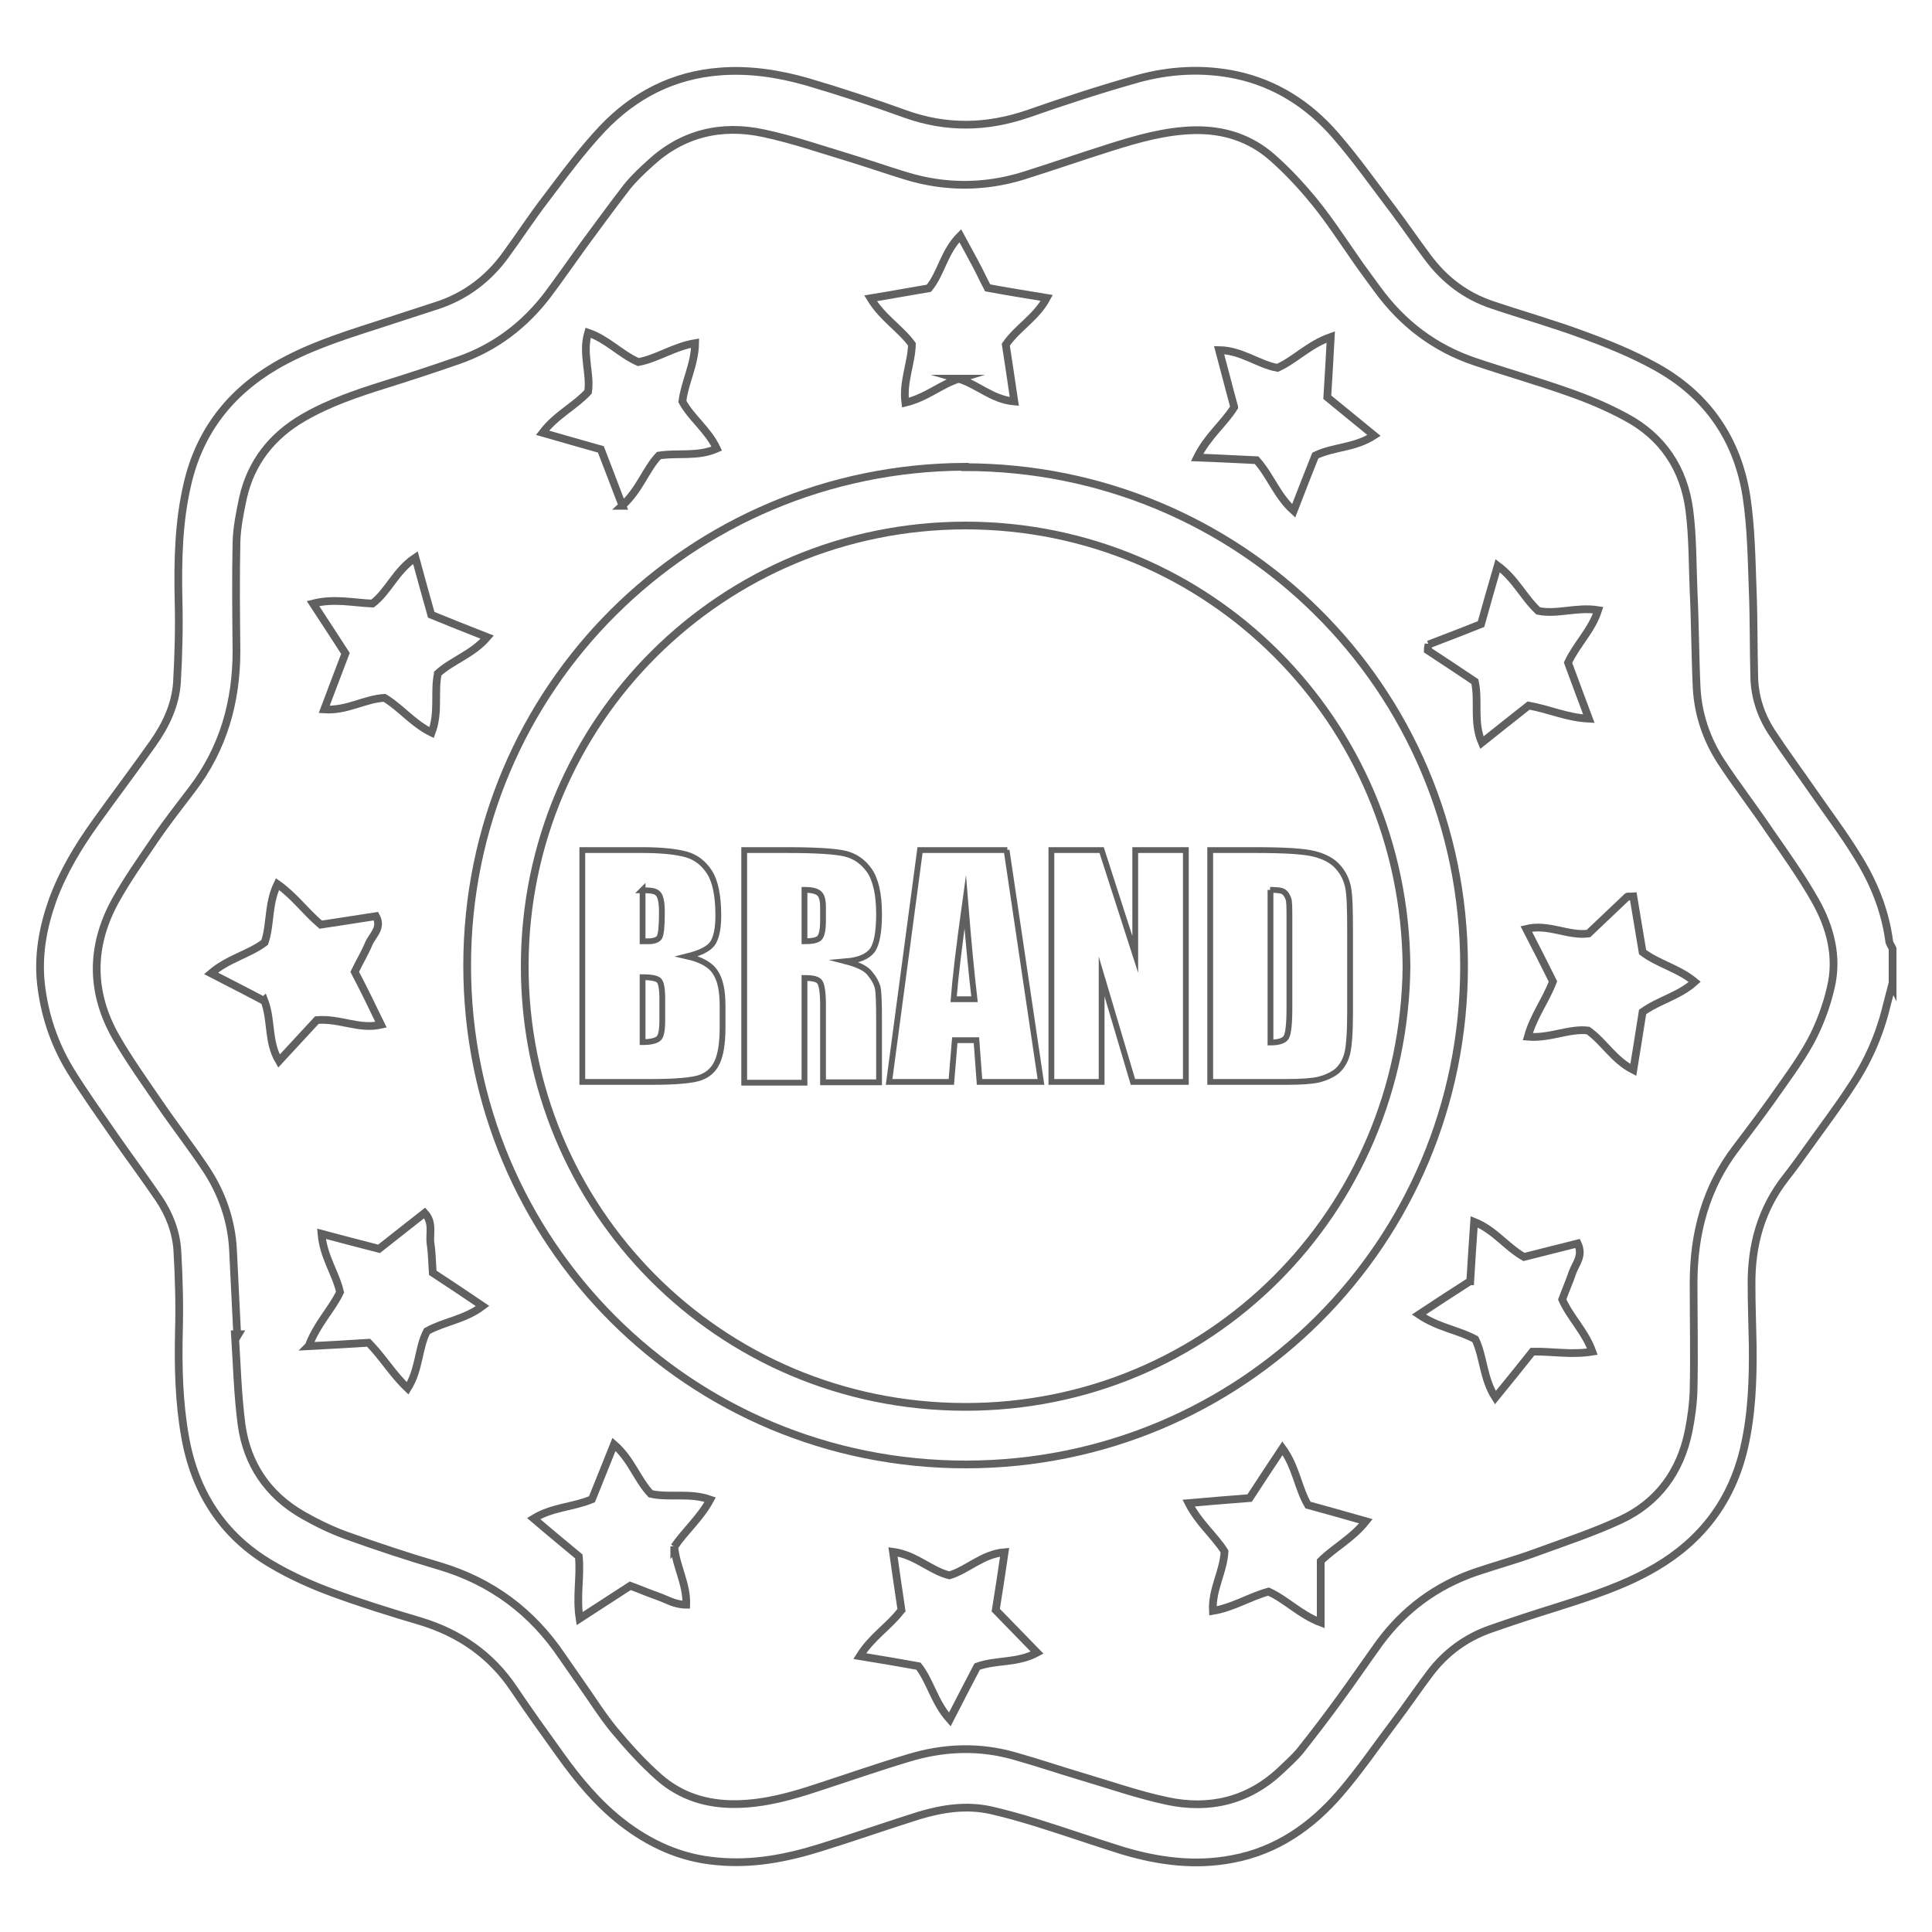 <?xml version="1.0" encoding="UTF-8"?>
<svg id="Layer_1" data-name="Layer 1" xmlns="http://www.w3.org/2000/svg" viewBox="0 0 50 50">
  <defs>
    <style>
      .cls-1 {
        stroke-width: .2px;
      }

      .cls-1, .cls-2 {
        fill: none;
        stroke: #606060;
        stroke-miterlimit: 10;
      }

      .cls-2 {
        stroke-width: .15px;
      }
    </style>
  </defs>
  <g>
    <path class="cls-1" d="M48.97,25.47c-.05.19-.1.39-.15.58-.18.74-.48,1.42-.9,2.05-.33.51-.7,1-1.05,1.49-.21.29-.42.59-.64.87-.65.82-.91,1.76-.9,2.79,0,.52.02,1.03.03,1.55.01.91-.02,1.81-.23,2.7-.32,1.35-1.09,2.36-2.28,3.06-.8.47-1.67.75-2.55,1.03-.58.18-1.16.37-1.73.57-.63.22-1.16.61-1.56,1.14-.31.41-.6.84-.91,1.25-.47.62-.91,1.27-1.42,1.86-.74.86-1.65,1.49-2.78,1.7-.97.19-1.93.06-2.86-.22-.74-.23-1.48-.49-2.22-.72-.39-.12-.78-.23-1.17-.32-.63-.14-1.24-.05-1.85.13-.86.27-1.71.57-2.58.84-.87.27-1.75.44-2.67.35-.93-.08-1.74-.45-2.47-1.02-.62-.49-1.12-1.09-1.57-1.72-.41-.57-.82-1.14-1.21-1.72-.59-.88-1.4-1.44-2.41-1.75-.78-.23-1.55-.47-2.31-.75-.54-.2-1.07-.44-1.56-.73-1.26-.74-1.98-1.87-2.23-3.3-.16-.89-.18-1.8-.16-2.71.02-.7,0-1.4-.04-2.1-.03-.49-.21-.95-.48-1.35-.36-.53-.74-1.04-1.11-1.57-.4-.58-.81-1.15-1.18-1.75-.42-.69-.67-1.44-.76-2.24-.08-.74.05-1.46.3-2.16.27-.74.67-1.4,1.13-2.04.48-.67.98-1.33,1.46-2.01.34-.48.59-1,.63-1.59.04-.72.06-1.43.04-2.15-.02-1,0-2,.23-2.98.31-1.35,1.09-2.36,2.28-3.06.79-.46,1.64-.74,2.51-1.02.56-.18,1.13-.37,1.69-.55.72-.24,1.3-.68,1.74-1.28.36-.49.69-1,1.06-1.48.47-.62.93-1.25,1.47-1.82.82-.86,1.83-1.38,3.04-1.47.77-.06,1.53.06,2.26.27.85.25,1.7.53,2.53.83,1.06.38,2.1.36,3.16,0,.94-.33,1.89-.64,2.85-.91.83-.23,1.69-.28,2.55-.1,1.03.22,1.88.77,2.56,1.55.54.62,1.02,1.3,1.52,1.96.3.4.58.81.88,1.21.43.58.98,1,1.67,1.23.77.26,1.55.48,2.31.76.66.24,1.31.5,1.92.84,1.33.73,2.12,1.88,2.35,3.37.12.8.13,1.61.16,2.42.03.75.02,1.5.04,2.24.01.51.17.99.44,1.41.34.52.71,1.02,1.07,1.54.38.55.79,1.09,1.14,1.66.43.68.73,1.41.84,2.21,0,.07.06.14.09.21v.94ZM6.17,34.53s-.06,0-.09,0c.05.78.07,1.56.17,2.33.14,1.03.68,1.83,1.59,2.35.35.2.72.38,1.1.52.81.29,1.62.56,2.44.8,1.34.4,2.39,1.18,3.17,2.34.16.23.32.46.48.69.29.41.55.83.87,1.22.36.43.74.85,1.16,1.22.56.49,1.23.7,1.99.69.75-.01,1.45-.21,2.14-.44.77-.25,1.54-.52,2.31-.75.91-.28,1.84-.32,2.77-.05.57.16,1.13.35,1.7.52.75.22,1.48.48,2.24.64,1.08.23,2.08,0,2.91-.77.18-.17.37-.34.53-.53.34-.43.67-.86.99-1.3.36-.49.7-.99,1.06-1.49.64-.87,1.47-1.48,2.48-1.83.5-.17,1.01-.31,1.51-.49.76-.28,1.53-.53,2.26-.87.96-.45,1.54-1.25,1.75-2.29.07-.35.12-.71.13-1.07.02-.92,0-1.84,0-2.76,0-1.28.31-2.47,1.1-3.5.31-.41.62-.82.92-1.24.35-.5.72-.99,1.01-1.52.23-.43.41-.91.52-1.39.19-.79-.01-1.56-.4-2.25-.35-.62-.77-1.21-1.18-1.8-.41-.61-.86-1.19-1.26-1.8-.37-.57-.59-1.21-.63-1.89-.04-.84-.04-1.68-.08-2.52-.03-.7-.02-1.41-.11-2.1-.14-1.07-.69-1.9-1.65-2.41-.48-.26-.98-.47-1.5-.65-.79-.28-1.6-.51-2.4-.78-1.04-.35-1.87-.98-2.52-1.87-.18-.25-.37-.5-.55-.76-.35-.5-.68-1.01-1.06-1.48-.34-.42-.72-.83-1.12-1.18-.57-.5-1.26-.72-2.03-.7-.74.02-1.44.22-2.14.44-.76.24-1.51.5-2.27.74-1.01.31-2.03.31-3.04,0-.49-.15-.98-.32-1.47-.47-.73-.22-1.45-.47-2.2-.63-1.1-.24-2.11,0-2.95.78-.21.19-.41.38-.59.6-.38.49-.75,1-1.12,1.5-.31.43-.61.86-.93,1.29-.6.79-1.36,1.37-2.3,1.7-.63.22-1.27.43-1.91.63-.73.23-1.45.47-2.12.86-.81.47-1.35,1.15-1.56,2.07-.08.38-.16.77-.17,1.15-.02.94-.01,1.87,0,2.81,0,1.32-.34,2.53-1.15,3.59-.32.42-.65.84-.95,1.28-.36.53-.73,1.05-1.04,1.61-.64,1.17-.64,2.36.02,3.52.34.59.74,1.15,1.13,1.72.39.57.81,1.11,1.19,1.68.42.63.67,1.34.71,2.1.04.75.07,1.49.11,2.24Z"/>
    <path class="cls-1" d="M24.97,12.09c7.08,0,12.92,5.67,12.92,12.91,0,7.19-5.77,12.89-12.88,12.9-7.16.01-12.92-5.74-12.92-12.91,0-7.18,5.78-12.88,12.88-12.91ZM36.4,25.02c-.05-6.37-5.11-11.41-11.4-11.42-6.3,0-11.41,5.05-11.42,11.39-.01,6.28,5.01,11.41,11.39,11.42,6.32.01,11.36-5.05,11.43-11.39Z"/>
    <path class="cls-1" d="M36.97,16.68c.44-.17.89-.34,1.36-.53.13-.47.27-.96.43-1.51.47.35.68.83,1.05,1.17.49.1,1-.11,1.55-.02-.17.53-.55.87-.78,1.36.16.44.34.91.54,1.45-.58-.03-1.04-.25-1.56-.34-.37.29-.77.61-1.21.96-.23-.54-.07-1.07-.18-1.58-.4-.27-.81-.54-1.22-.81,0-.05.01-.1.02-.16Z"/>
    <path class="cls-1" d="M17.45,40.02c.04.51.33.97.31,1.51-.3,0-.51-.14-.74-.22-.23-.08-.46-.18-.71-.27-.42.27-.83.54-1.31.85-.09-.58.03-1.07-.02-1.61-.36-.3-.75-.62-1.17-.98.49-.3,1.01-.29,1.51-.5.18-.44.36-.9.57-1.42.45.39.6.91.95,1.28.49.11,1-.04,1.54.15-.26.48-.65.81-.93,1.22Z"/>
    <path class="cls-1" d="M16.11,13.09c-.21-.56-.39-1.01-.56-1.46-.49-.14-.96-.27-1.51-.43.36-.47.83-.68,1.18-1.06.07-.48-.16-.99,0-1.53.5.17.84.56,1.3.76.49-.09.92-.4,1.47-.49-.01.56-.27,1.01-.33,1.51.23.43.66.73.89,1.22-.5.22-1.01.1-1.5.18-.34.36-.49.88-.95,1.3Z"/>
    <path class="cls-1" d="M31.94,10.53c-.13-.47-.25-.95-.39-1.47.59.01,1.01.37,1.51.46.45-.2.81-.6,1.38-.8-.03.58-.06,1.07-.09,1.56.39.32.77.63,1.21.99-.51.33-1.05.29-1.52.52-.18.45-.36.91-.56,1.43-.44-.4-.6-.91-.96-1.31-.47-.02-.96-.05-1.54-.07.27-.55.69-.87.96-1.3Z"/>
    <path class="cls-1" d="M11.33,17.44c-.1.48.04.99-.16,1.52-.49-.24-.8-.65-1.22-.9-.52.03-.97.34-1.56.3.19-.51.37-.97.55-1.45-.27-.42-.54-.83-.84-1.29.55-.14,1.04-.02,1.54,0,.41-.31.6-.85,1.11-1.19.14.52.27.98.41,1.48.44.18.91.37,1.45.58-.39.45-.91.6-1.28.94Z"/>
    <path class="cls-1" d="M6.83,25.9c-.43-.23-.87-.45-1.37-.71.46-.39.98-.49,1.39-.8.16-.47.08-.99.33-1.51.43.3.71.7,1.12,1.05.45-.07.93-.14,1.43-.22.17.31-.1.5-.19.72-.1.24-.24.47-.36.72.12.23.23.45.34.67.11.22.21.44.34.7-.58.13-1.06-.17-1.66-.12-.28.3-.61.66-.98,1.06-.3-.51-.18-1.05-.38-1.57Z"/>
    <path class="cls-1" d="M24.82,9.8c-.46.14-.84.49-1.39.62-.07-.55.16-1.02.17-1.51-.3-.41-.76-.68-1.07-1.19.55-.09,1.03-.18,1.51-.26.32-.39.39-.94.81-1.36.14.26.26.47.37.68.12.22.22.44.34.67.49.09.98.17,1.53.26-.28.52-.76.77-1.06,1.21.07.45.14.93.22,1.47-.58-.05-.96-.45-1.45-.59Z"/>
    <path class="cls-1" d="M31.69,40.15c-.27-.42-.67-.74-.93-1.25.57-.05,1.06-.09,1.58-.13.26-.4.53-.81.85-1.29.35.48.4,1.02.66,1.47.47.13.94.26,1.5.42-.36.45-.82.68-1.17,1.03v1.59c-.53-.2-.89-.59-1.35-.8-.48.13-.91.41-1.44.5-.03-.56.27-1,.3-1.53Z"/>
    <path class="cls-1" d="M7.99,34.83c.22-.58.59-.93.81-1.39-.11-.49-.43-.91-.48-1.51.53.14.98.26,1.49.39.37-.29.77-.61,1.18-.93.23.25.12.53.15.78.04.25.04.49.06.77.41.27.82.54,1.29.86-.46.35-.99.4-1.44.65-.23.44-.19.98-.5,1.48-.39-.37-.64-.8-1.01-1.18-.48.03-.97.06-1.56.09Z"/>
    <path class="cls-1" d="M23.33,41.67c-.07-.46-.14-.95-.22-1.51.59.08.97.49,1.46.61.47-.14.85-.55,1.43-.6-.08.54-.15,1.01-.23,1.5.34.35.68.7,1.07,1.1-.52.28-1.04.18-1.55.36-.22.42-.45.86-.71,1.37-.4-.45-.5-.98-.81-1.38-.49-.09-.97-.17-1.52-.26.31-.5.75-.76,1.07-1.18Z"/>
    <path class="cls-1" d="M38.05,33.16c.03-.49.06-.98.1-1.54.53.21.82.64,1.29.91.43-.11.91-.23,1.39-.35.15.32-.05.52-.13.74-.08.24-.18.46-.27.71.2.46.59.82.78,1.35-.54.09-1.04-.01-1.55,0-.3.38-.61.76-.96,1.19-.32-.5-.3-1.05-.52-1.51-.44-.24-.96-.3-1.46-.64.47-.31.88-.58,1.32-.86Z"/>
    <path class="cls-1" d="M42.27,23.2c.08.49.16.97.24,1.44.41.31.93.42,1.35.77-.41.37-.92.47-1.35.78-.07.46-.15.94-.24,1.5-.51-.26-.75-.72-1.17-1.02-.49-.06-.99.21-1.56.16.15-.54.46-.93.65-1.43-.21-.42-.43-.86-.69-1.36.58-.14,1.08.19,1.61.12.33-.31.66-.63,1-.95.02-.02.06,0,.16-.01Z"/>
  </g>
  <g>
    <path class="cls-2" d="M15.07,22h1.56c.49,0,.86.04,1.12.11s.46.23.61.46.23.61.23,1.13c0,.35-.06.6-.16.73-.11.14-.33.24-.65.32.36.08.61.22.73.41.13.19.19.48.19.87v.56c0,.41-.05.71-.14.9-.09.2-.24.33-.44.4-.2.07-.62.11-1.25.11h-1.8v-6ZM16.63,23.03v1.33c.07,0,.12,0,.15,0,.15,0,.25-.04.29-.11.04-.08.06-.29.06-.65,0-.19-.02-.32-.05-.39-.03-.08-.08-.12-.14-.14-.06-.02-.16-.03-.32-.03ZM16.63,25.29v1.68c.22,0,.36-.04.42-.1s.09-.21.09-.46v-.56c0-.26-.03-.41-.08-.47s-.2-.09-.43-.09Z"/>
    <path class="cls-2" d="M19.26,22h1.1c.74,0,1.24.03,1.5.09s.47.2.64.44c.16.23.25.61.25,1.12,0,.47-.06.78-.17.94-.12.16-.34.26-.69.29.31.08.52.18.62.31.11.13.17.25.2.35.03.11.04.4.04.89v1.58h-1.45v-1.99c0-.32-.03-.52-.08-.6-.05-.08-.18-.11-.4-.11v2.71h-1.56v-6ZM20.82,23.03v1.33c.18,0,.3-.02.37-.07.07-.05.11-.2.11-.47v-.33c0-.19-.03-.31-.1-.37-.07-.06-.19-.09-.37-.09Z"/>
    <path class="cls-2" d="M26.05,22l.89,6h-1.59l-.08-1.08h-.56l-.09,1.08h-1.61l.8-6h2.26ZM25.22,25.86c-.08-.68-.16-1.52-.24-2.52-.16,1.15-.26,1.99-.3,2.52h.54Z"/>
    <path class="cls-2" d="M30.69,22v6h-1.37l-.81-2.73v2.73h-1.3v-6h1.3l.87,2.7v-2.7h1.3Z"/>
    <path class="cls-2" d="M31.32,22h1.17c.75,0,1.26.03,1.53.1.27.07.47.18.61.34.14.16.22.33.26.53s.05.58.05,1.14v2.1c0,.54-.03.9-.08,1.08-.05.18-.14.32-.26.43-.13.1-.28.17-.47.22-.19.04-.46.06-.84.06h-1.97v-6ZM32.88,23.03v3.95c.22,0,.36-.05.41-.14s.08-.34.08-.74v-2.33c0-.27,0-.45-.03-.52s-.06-.13-.12-.17-.18-.05-.35-.05Z"/>
  </g>
</svg>